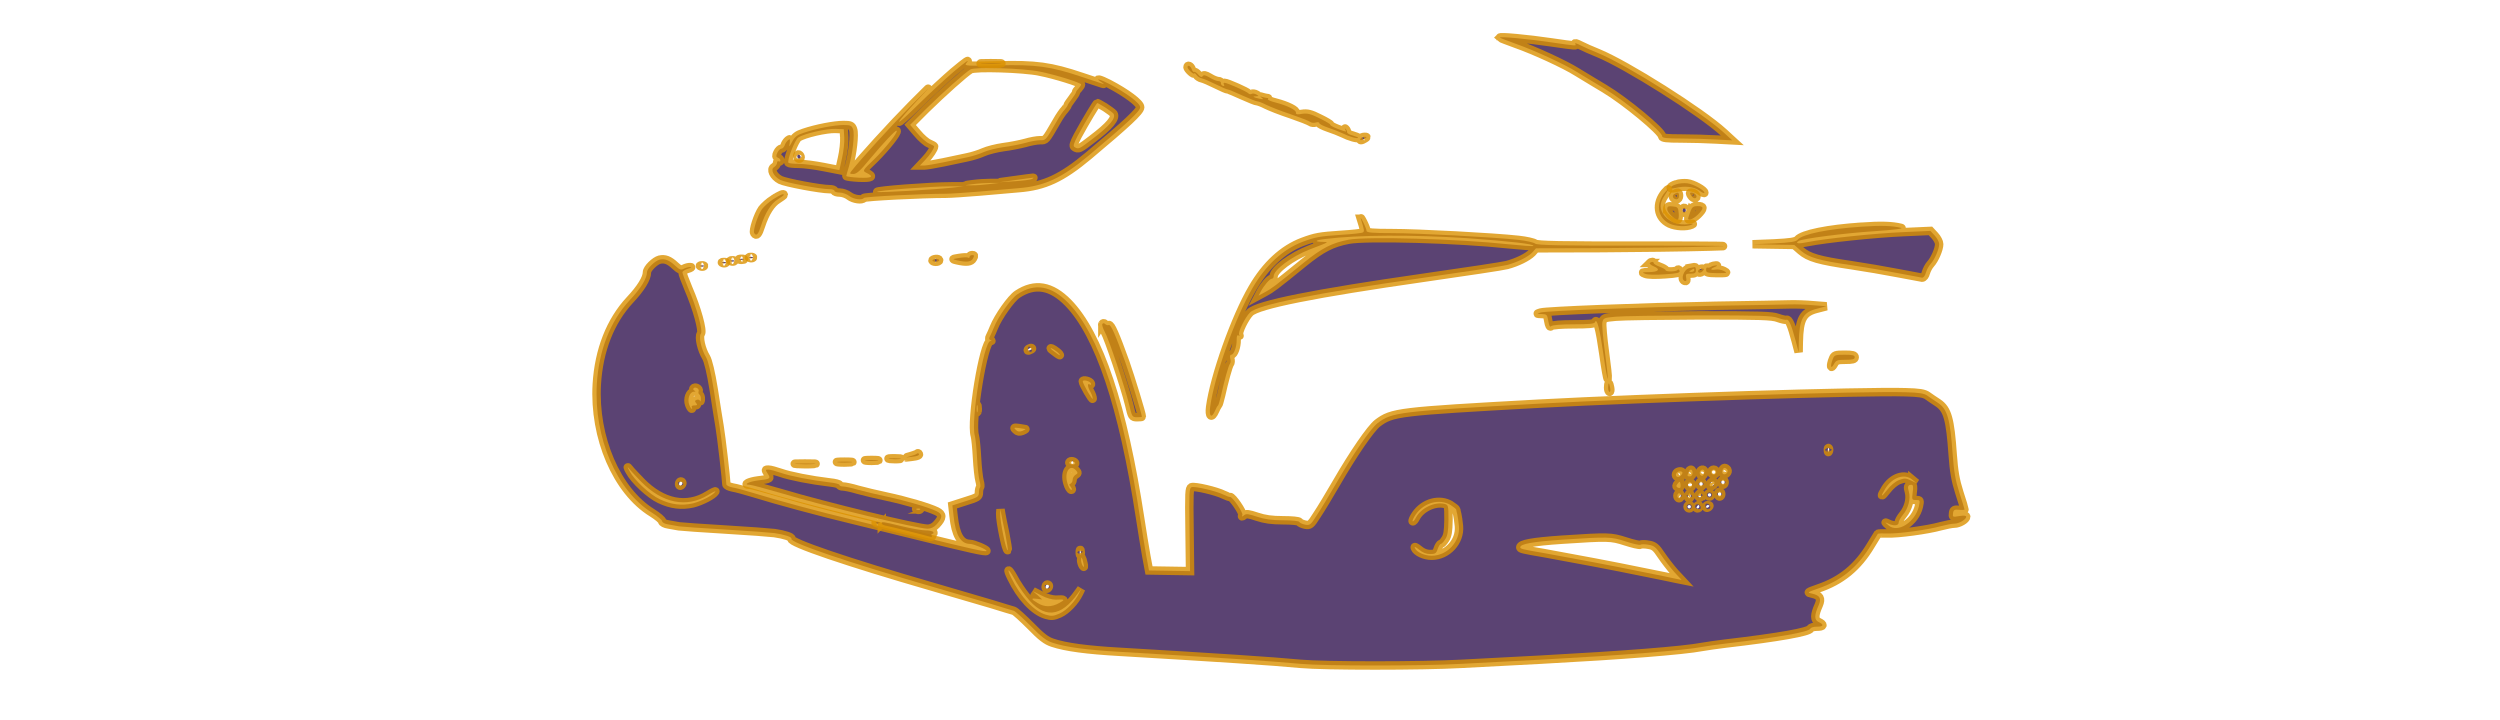 <svg xmlns="http://www.w3.org/2000/svg" version="1.0" viewBox="0 0 1480 426">
  <g fill="rgba(50, 20, 80, .8)" stroke="rgba(218, 145, 0, .8)" stroke-width="5px">
    <path d="M888 22.3c.3.3 4.6 1.9 9.5 3.7 10.6 3.7 28.9 12.1 36 16.6 2.8 1.7 7.2 4.4 9.9 6 2.6 1.6 5.6 3.3 6.5 3.9C962 59.7 984 77.9 984 80.7c0 1 2.7 1.3 11.3 1.3 6.3 0 15.6.3 20.8.6l9.4.5-5-4.6c-13.4-12.3-57.6-40.2-74.5-47.1-3.6-1.4-8.2-3.5-10.4-4.6-2.1-1.1-3.5-1.5-3.1-.9.8 1.4 1.3 1.4-14-.8-14.1-2.1-31.3-3.7-30.5-2.8zM564.4 42.6c-4.3 3.7-13.7 12.3-20.8 19.3-15.1 14.9-15.1 13.1 0-3.1 8.7-9.2 7.9-8.5-3.7 3.2-12 12.1-30.3 32.2-35.8 39.2-1.2 1.6-1.1 1.8 1.1 1.8 1.9 0 4.2-2 9.3-8.3 8.7-10.4 15.7-17.8 16.3-17.3.9.9-6.4 10.1-13.2 16.8-7.1 6.8-7.1 6.9-4.7 8.1 4.7 2.3 3.3 3.2-4.4 2.9-4.1-.2-7.5-.7-7.5-1 0-.4.7-2.8 1.5-5.4 2.2-7.6 3.6-19.4 2.5-22.3-.8-2.2-1.5-2.5-5.7-2.5-5.3 0-16.2 2.1-23.5 4.6-3.8 1.2-5.3 2.4-6.8 5.2-1.9 3.5-2 3.5-1.5.9.3-2.4.2-2.7-1-1.7-.8.7-1.7 2-2 3.1-.4 1-1.2 1.9-1.9 1.9s-1.8 1.1-2.4 2.4c-.9 1.9-.8 2.5.4 3 .8.3 1.4 1 1.4 1.6 0 .6-.4.8-1 .5-.5-.3-1 .1-1 .9s-.8 1.9-1.7 2.5c-2.4 1.3-.4 5.5 3.6 7.6 3.1 1.6 23.9 5.5 29.2 5.5 1.6 0 2.9.4 2.9 1 0 .5 1.4 1 3.1 1 1.7 0 4.2.9 5.6 2 2.6 2 7.7 2.7 8.7 1.2.4-.8 34.8-2.5 48.6-2.5 2.5 0 11.5-.6 20-1.3 8.5-.7 18.9-1.6 23-2 15.3-1.2 25.5-5.9 41.5-19.3C667.3 73 675 65.8 675 63.5c0-2.4-8-8.4-18.5-13.9-5.4-2.8-8.6-3.5-4.5-1 1.7 1.1 1.9 1.3.5.9-1.1-.4-6.5-2.2-12.1-4-18.4-6.2-27.2-7.4-49.8-6.8-18 .4-19.8.3-18.7-1.1 2.5-3 .4-1.6-7.5 5zm51.2-.2C625 44.3 640 49 640 50c0 .5-.7 1.5-1.5 2.4-.8.8-1.5 1.8-1.5 2.2 0 .4-1.1 2.2-2.5 4-1.4 1.8-2.5 3.5-2.5 3.8 0 .3-.8 1.4-1.7 2.5-1 1-3.1 4-4.6 6.7-6.9 11.9-6.5 11.4-10 11.4-1.8 0-5.7.7-8.7 1.6-3 .8-8.9 2-13 2.5-4.1.6-9.4 1.9-11.8 3-2.4 1.1-6.6 2.4-9.5 3-2.9.6-9.2 1.9-14.2 3-4.9 1-10.1 1.9-11.4 1.9h-2.5l3.1-3.3c2.7-2.8 5.3-6.8 5.3-8 0-.3-1.3-1-2.9-1.7-1.6-.6-4.8-3.4-7.1-6.2l-4.2-4.9 9.3-9.3c10.1-9.9 23.1-21.5 26.4-23.5 2.7-1.6 31.4-.7 41.1 1.3zm38.7 21.2c2.3 1.5 4.5 3.2 4.9 3.7 1.6 2.6-2.2 7.2-12.8 15.2-7.4 5.7-8 6-10.2 4.6-1.1-.6-.6-2.1 1.8-6.7 4.5-8.3 11.2-19.4 11.6-19.4.3 0 2.3 1.2 4.7 2.6zM499.8 81.4c.2 2.7-.4 8.2-1.3 12.1l-1.6 7.2-9.2-1.8c-5.1-1-11.7-1.9-14.8-1.9-3.1 0-5.8-.3-6.1-.6-1.1-1.1 3.7-13.7 5.8-15 3.4-2.3 16.6-5.3 21.9-5.1l5 .2.3 4.9zM611 105.9c-.8.5-5.5 1.1-10.5 1.4l-9 .6 9.5-1.3c5.2-.7 10-1.4 10.5-1.4.6-.1.3.3-.5.7zm-25.5 3.1c-3.3.4-8 .8-10.5.7-4.4 0-4.4 0 1-.7 3-.4 7.8-.7 10.5-.7h5l-6 .7zm-21.9 2.1c-10.1 1.1-43.7 3.1-44.3 2.5-.8-.8 31.7-3.3 43.7-3.3h7.5l-6.9.8z"/>
    <path d="M472 92.4c0 .9.5 1.6 1 1.6.6 0 1-.4 1-.9 0-.6-.4-1.3-1-1.6-.5-.3-1 .1-1 .9zm109.8-54.7c2.9.2 7.4.2 10 0 2.6-.2.2-.3-5.3-.3s-7.6.1-4.7.3zM703 39.8c0 .5.9 1.7 2 2.7 1.1 1 2 1.4 2 1 0-.5.6-.1 1.3.8.6 1 2.1 1.9 3.2 2.1 1.1.2 4.8 1.8 8.2 3.5 3.4 1.7 6.6 3.1 7.2 3.1.5 0 4.4 1.6 8.5 3.5 4.2 1.9 8.2 3.5 8.9 3.5.7 0 3.1.9 5.2 2 2.2 1.1 8.7 3.7 14.5 5.6 5.8 2 11 4 11.7 4.6.7.5 2.1.7 3.3.3 1.1-.3 2-.2 2 .4 0 .5 2.4 1.7 5.3 2.7 2.8.9 6.8 2.5 8.7 3.4 3.7 1.9 9 3.4 9 2.5 0-.2-1.5-.8-3.2-1.3-1.8-.4-3.3-1.3-3.3-1.9 0-.6-.4-1.5-.9-2s-.6-.3-.2.4c.9 1.6 1 1.6-4.7-.5-2.6-1-4.5-2.1-4.2-2.4.3-.2-2.5-1.9-6.2-3.7-5.3-2.7-7.4-3.2-10.5-2.7-2.8.5-3.7.3-3.6-.6.4-1.6-5.1-4.3-12-6.1-2.9-.7-4.9-1.6-4.6-2 .4-.4.2-.7-.4-.7-.5 0-1.9-.3-2.9-.6-1.5-.5-1.6-.4-.3.5 1.2.9.8 1-1.5.5-3.7-.8-4.4-1.4-1.9-1.4 1.8-.1 1.8-.1.1-1.1-.9-.5-2.2-.7-2.8-.3-.6.3-1.4.2-1.8-.3-.7-1-12.6-6.3-14.2-6.3-.6 0-.7.5-.3 1.1.4.7.1 1-.7.7-.8-.3-1.3-1.1-1.1-1.7.1-.6-.6-1.1-1.5-1.1-1 0-3.3-.9-5.2-2.1-2.5-1.5-3.6-1.7-4.1-.8-.6.8-1.3.6-2.6-.9-1-1.2-2.1-1.9-2.5-1.6-.4.2-1-.5-1.4-1.6-.6-2-2.5-2.8-2.5-1.2zM805.5 82c-.8 1.3.5 1.3 2.5 0 1.3-.8 1.3-1-.2-1-.9 0-2 .4-2.3 1zm186.8 27.1c-4 1.2-4.5 3.2-.5 2.2 5.4-1.4 11-.8 14.2 1.5 1.6 1.3 3 1.8 3 1.3 0-1.5-6.6-5.2-10.2-5.6-1.8-.2-4.8 0-6.5.6z"/>
    <path d="M985.8 113.7c-5.8 6.7-4.7 15.2 2.6 18.7 3.7 1.7 9.9 2 13.1.6 1.4-.6.7-.7-2.1-.3-5.5.7-10.7-1.1-13.9-4.8-3.2-3.8-3.2-7.6 0-12.3 2.6-3.9 2.8-4.7.3-1.9z"/>
    <path d="M991.1 114.9c-1.6 1-.6 3.1 1.5 3.1.8 0 1.4-.9 1.4-2 0-2.2-.7-2.5-2.9-1.1zm10.1 1c.6 1 1.8 1.7 2.5 1.4 1.7-.7-.2-3.3-2.3-3.3-1.1 0-1.2.4-.2 1.9zm-543.4 2c-2.5 1.6-5.5 4.3-6.7 5.9-2.5 3.6-5.5 12.8-4.6 14.2 1.3 2 2.4.8 4-4.3 2.5-7.7 6-13.3 10-15.7 1.9-1.2 3.5-2.4 3.5-2.6 0-1-1.9-.2-6.2 2.5zm529.2 6c0 1.9 4.3 6.1 6.2 6.1.5 0 .8-1.7.6-3.8-.3-3.4-.6-3.7-3.5-4-2.7-.3-3.3 0-3.3 1.7zm13.9.8c-.5 1.6-1.2 3.4-1.4 4-.8 2.4 2.6 1.3 5.6-1.6 3.7-3.7 3.7-5.1-.1-5.1-2.4 0-3.3.6-4.1 2.7zm-4.9-.2c0 .8.5 1.5 1 1.5.6 0 1-.7 1-1.5s-.4-1.5-1-1.5c-.5 0-1 .7-1 1.5zm-190.4 5c2.1 6.7 2.2 7.5 1.2 8.1-.6.4-6.3 1-12.7 1.4-13.1.9-15.3 1.3-23.1 4.2-11.5 4.4-21.6 13.7-29.5 27.3-10.3 17.5-22.7 52.5-25.1 70.5-.7 5.6.8 6.9 2.9 2.2.6-1.5 1.4-2.9 1.8-3.2.3-.3 1.1-3 1.8-6 1.8-8.2 4.3-17.4 5.2-18.6.5-.5.6-2 .2-3.2-.3-1.3-.1-2.2.6-2.2 1.6 0 3.3-4.8 3.2-8.8 0-2.2.3-3.1 1.1-2.6.7.4.8.3.4-.4-.9-1.4 3.4-10.2 6.4-13.2 4.6-4.6 38.1-11.3 103-20.6 25-3.6 47.1-6.9 49.1-7.5 6.1-1.6 12.3-4.7 14.9-7.3l2.3-2.6 38.6-.1c21.2-.1 50.1-.5 64.1-.9 18.1-.4 7.1-.6-38.1-.6-50.3.1-63.9-.2-65.1-1.2-.9-.7-5.3-1.7-9.9-2.2-14.4-1.6-59.4-4-75-4-11.2 0-14.9-.3-14.9-1.3 0-.6-.9-3-2-5.2s-1.8-3.1-1.4-2zm62.9 11.5c25.2 1.8 40.3 3.5 39.2 4.6-.2.3-6.9-.2-14.8-1-29.9-3.2-83.6-4.7-94.5-2.7-9.9 1.9-15.8 4.9-26.8 13.8-17.1 13.9-18.9 15.2-22.8 17.3l-3.7 2 1.2-2.3c1.9-3.6 5.4-7.7 6.6-7.7.6 0 1.1-.6 1.1-1.4 0-3.9 10.7-11.8 21.5-16 11.8-4.5 11.3-4.3 7.6-4.4-5.3-.1-4.7-1 1.3-1.7 19.6-2.5 51.7-2.6 84.1-.5zm233.5-6.8c-19.8 1.3-35 4.4-37.8 7.7-1 1.2-4.2 1.7-14 2.2l-12.7.5 12.3.2 12.4.2 3.9 3.4c4.8 4.1 10.7 5.8 29.9 8.6 8 1.2 20.4 3.3 27.5 4.7 7.2 1.4 13.6 2.6 14.4 2.7.8 0 1.8-1.2 2.2-2.9.5-1.7 1.7-4 2.8-5.2 2.4-2.6 5.1-8.8 5.1-11.8 0-1.2-1.2-3.5-2.6-5l-2.6-2.8-15.6.7c-17.1.7-47 3.9-56.9 5.9-5.6 1.2-8 .9-5.4-.7 2.1-1.3 27.3-4.6 44.5-5.7 11.9-.8 17.9-1.6 16-2-5.3-1.3-11.8-1.5-23.4-.7zm-528 17.9c0 .5-.4.8-.9.4-.6-.3-2.9-.2-5.3.2-4.2.7-4.2.7-1.3 1.4 5.7 1.3 8.4 1 9.5-1.1.9-1.6.8-2-.5-2-.8 0-1.5.5-1.5 1.1zm-130.2.6c.7.3 1.6.2 1.9-.1.4-.3-.2-.6-1.3-.5-1.1 0-1.4.3-.6.6z"/>
    <path d="M390.5 153.7c-2.8.7-7.5 5.3-7.5 7.5 0 3.6-3.6 9.5-10.2 16.5-11.5 12.4-18.3 29.7-19.5 49.8-1.8 31.5 11.8 63.2 32.8 76.1 3.2 2 5.9 4.3 5.9 5 0 .7 1.6 1.6 3.8 1.9 2 .4 4.8.8 6.2 1.1 1.4.2 13.8 1.1 27.5 1.9 13.8.8 26.8 1.8 29 2.1 5.7.8 10.6 2.4 10 3.3-1.3 2.2 33.1 13.9 84 28.6 12.7 3.7 28.2 8.2 34.5 10.1 6.3 2 12.2 3.7 13.2 4 .9.3 5.3 4.3 9.9 8.9 6.3 6.5 9.3 8.8 13 10 7.7 2.6 20.4 4.3 40.1 5.4 55.8 3.3 90.3 5.5 106.8 7.1 13.9 1.3 71.8 1.3 95 0 10.2-.5 31.6-1.7 47.5-2.5 48.2-2.6 84-5.4 95-7.5 2.8-.5 9.1-1.4 14-2 31.7-3.7 49.6-6.9 50.3-8.9.2-.6 1.9-1.1 3.8-1.1 4 0 4.4-1.2 1-2.8-2.6-1.2-2.6-4 .1-10 1.7-4 .7-5.7-4-6.8-3-.6-2.9-.7 3.6-3 13.7-4.6 23.5-12.6 31.3-25.7 2.1-3.4 3.9-6.4 4.1-6.7.2-.2 2.7-.3 5.6-.2 6 .3 23.8-2.1 31.7-4.3 3-.8 6.6-1.5 8-1.5 2.8 0 7-2.5 7-4.1 0-.7-1.5-.8-4.1-.4-3.9.7-4 .6-3.7-1.6.2-2 .8-2.4 3.6-2.1 1.7.2 3.2.1 3.2-.2 0-.3-1.4-4.9-3.1-10.1-2.3-7.2-3.2-12.6-3.9-22.3-1.5-21.3-3.1-26.9-8.7-30.7-2.1-1.3-4.9-3.3-6.2-4.2-1.9-1.4-4.9-1.9-13-2.1-23.7-.8-152.6 3.3-217.6 6.8-83.1 4.6-86.3 5-95 11.5-4.1 3.2-14.4 18.2-24.4 35.5-4 6.9-9.1 15.4-11.4 18.8-3.8 6-4.2 6.3-7.1 5.8-1.7-.4-3.2-1.1-3.4-1.6-.2-.6-4.5-1-9.6-1-6.7 0-10.9-.6-15.4-2.1-5.1-1.7-6.5-1.9-7.7-.9-1.3 1-1.5 1-1-.1.5-1.5-6-11-7.3-10.7-.4.1-2-.5-3.7-1.3-4.3-2.2-17.2-5.2-19.1-4.5-1.4.5-1.5 3.3-1.2 25.1l.3 24.6-12.2-.2-12.1-.2-1.6-8.6c-.8-4.7-2.5-14.7-3.6-22.1-10.2-66.7-24.4-109-42.6-127.7-10.1-10.3-19.8-11.9-30.1-5.1-3.7 2.4-11.5 13.5-13.9 19.6-.8 2-1.9 4.5-2.4 5.4-.6 1.1-.5 1.8.3 2.1.9.4.9.6 0 .6-4 .3-11.8 47.6-9.2 56.1.4 1.4 1 7.2 1.3 13 .3 5.8 1 11.9 1.5 13.7.5 1.7.6 3.4.3 3.8-.4.4-.7 1.8-.7 3.2 0 2.3-.7 2.8-7.9 5l-7.8 2.5.7 6.2c1.2 11.4 4.2 16.5 9.7 16.6 2.2 0 9.8 3.2 9.8 4.1 0 .9-9.8-1.3-40.5-8.9-13.2-3.3-31-7.6-39.5-9.7-18.1-4.3-44.7-11.5-57.5-15.5-4.9-1.5-10.7-3.1-12.7-3.4-2.1-.4-3.8-1.2-3.8-1.9 0-2.4-3-28.4-4-34.2-.6-3.3-2.1-13.2-3.5-22-1.6-10-3.3-17-4.5-19-2.8-4.5-4.5-12.2-3.1-13.9 1.4-1.6-2.3-15.1-7.5-27.1-1.9-4.5-3.4-8.6-3.4-9.3 0-.6 1.5-1.6 3.3-2.1 1.7-.5 2.4-1 1.4-1-1-.1-2.8.4-3.9 1-1.7.9-2.5.6-5.2-1.9-3.4-3.2-6-4.2-9.1-3.5zM611 206.4c0 .2-.7.7-1.6 1-.8.3-1.2.2-.9-.4.6-1 2.5-1.4 2.5-.6zm16.1 3.2c.9 1.1.2.9-1.8-.6-1.8-1.3-3.3-2.5-3.3-2.7 0-.8 3.8 1.7 5.1 3.3zm18.7 17.4c.3.7 0 1-.7.6-1.5-1-1.3 1.4.4 4.4.8 1.4 1.4 3.2 1.4 4 0 1.4-5.8-8.6-5.9-10.2 0-1.3 4.4-.2 4.8 1.2zm-232.2 4.6c-.3.7-.1 1.6.4 1.9.6.4 1 1.6.9 2.8 0 1.2-.3 1.7-.5 1-.3-.7-1.2-.9-2-.6-1.1.4-1.2.9-.3 1.9.9 1.1.7 1.4-1 1.4-1.2 0-1.9.4-1.6 1 .3.5.4 1 0 1-.3 0-1-1.1-1.5-2.5-1.2-3.2.3-7.5 2.7-7.6 1.1 0 1.3-.3.5-.6-.6-.2-1-.9-.7-1.3.9-1.4 3.7.1 3.1 1.6zm165.1 12.1c-.3 1-.5.2-.5-1.7s.2-2.7.5-1.8c.2 1 .2 2.6 0 3.5zM607 254c.3.1-.5.5-1.8 1.1-1.7.6-2.7.5-3.8-.6-1.4-1.3-1.2-1.5 1.8-1.1 1.8.3 3.5.5 3.8.6zm475.7 13.2c-.3.8-.6.5-.6-.6-.1-1.1.2-1.7.5-1.3.3.3.4 1.2.1 1.9zM636.5 274c.3.5-.3 1-1.4 1-1.2 0-2.1-.5-2.1-1 0-.6.6-1 1.4-1 .8 0 1.8.4 2.1 1zm-257 11.1c12.6 12.9 27.1 15.8 39.8 7.9 2.6-1.6 4.5-2.5 4.2-2-1.3 2.2-8.2 5.7-13.3 7-6.6 1.5-12.9.8-19.7-2.5-5.8-2.7-15-11.3-17.8-16.6-1.4-2.5-1.4-2.9-.2-1.4.8 1.1 4 4.5 7 7.6zm257.6-6.5c1.1 1.3 1 1.7-.4 2.5-.9.6-1.7 1.8-1.7 2.9 0 1-.6 2-1.2 2.3-1 .3-1 .7.1 2 .8 1.1.9 1.7.3 1.7-.6 0-1.7-1.8-2.3-4-2-6.6 1.6-11.7 5.2-7.4zm385.5-.5c.8 1.4-1.1 3.3-2.5 2.5-1.1-.7-.4-3.6.9-3.6.5 0 1.2.5 1.6 1.1zM1002 280c0 1.1-.7 2-1.5 2-1.7 0-1.8-.2-.9-2.4.9-2.3 2.4-2 2.4.4zm7-.6c0 .8-.4 1.7-.9 2.1-1.2.7-2.4-1.2-1.6-2.5.9-1.5 2.5-1.2 2.5.4zm7 .1c0 .8-.7 1.5-1.5 1.5s-1.5-.7-1.5-1.5.7-1.5 1.5-1.5 1.5.7 1.5 1.5zm-20 .4c0 .5-.6 1.4-1.4 2-1.6 1.3-3.2-.2-2.1-1.9.8-1.2 3.5-1.3 3.5-.1zm136.1 4.1 2.4 2-3.3-1.6c-2.9-1.4-3.8-1.4-7-.2-2.1.8-5 3.2-6.9 5.7-3.7 4.8-4.3 4.5-1.2-.6 4.2-6.8 11.5-9.2 16-5.3zm-111.1 1.5c0 .8-.4 1.5-1 1.5-.5 0-1-.7-1-1.5s.5-1.5 1-1.5c.6 0 1 .7 1 1.5zm-617 .4c0 .6-.4 1.3-1 1.6-.5.3-1-.1-1-.9 0-.9.5-1.6 1-1.6.6 0 1 .4 1 .9zm590.7 2.8c-.3.3-1.1.2-1.7-.2-.8-.5-.7-1.1.2-2.2 1.2-1.5 1.3-1.4 1.6.1.2 1 .1 2-.1 2.3zm6.8-.7c-.5.8-1.1.8-1.7.2-.6-.6-.7-1.6-.3-2.2.5-.8 1.1-.8 1.7-.2.6.6.7 1.6.3 2.2zm6.5-1.5c0 .8-.4 1.5-1 1.5-.5 0-1-.7-1-1.5s.5-1.5 1-1.5c.6 0 1 .7 1 1.5zm7-.6c0 1.2-2 2.5-2.7 1.8-.7-.7.6-2.7 1.8-2.7.5 0 .9.4.9.9zm117.3 5.6c-.5 4.3-.5 4.5 2 4.5 2.4 0 2.4.2 1.7 3.7-2.2 9.5-12.6 16.1-18 11.3-2.2-1.9-2.3-2-.3-1.1 3.2 1.6 6.3 1.4 6.3-.5 0-.9 1.1-2.9 2.5-4.6 3.2-3.8 4.7-9.5 3.6-13.5-1-3.3-.6-4.3 1.5-4.3 1 0 1.2 1.1.7 4.5zm-113.3 1c0 .8-.4 1.5-1 1.5-.5 0-1-.7-1-1.5s.5-1.5 1-1.5c.6 0 1 .7 1 1.5zm-24 1c0 .8-.4 1.5-1 1.5-.5 0-1-.7-1-1.5s.5-1.5 1-1.5c.6 0 1 .7 1 1.5zm5.6 1.2c-1 1-1.9-.5-1-1.8.6-1.1.8-1.1 1.2 0 .2.7.1 1.5-.2 1.8zm6.4-1.1c0 .8-.5 1.2-1 .9-.6-.4-.8-1.1-.5-1.6.9-1.4 1.5-1.1 1.5.7zm6-.6c0 .5-.4 1-1 1-.5 0-1-.5-1-1 0-.6.5-1 1-1 .6 0 1 .4 1 1zm-154.2 6c1.7 1.1 3.2 2.3 3.3 2.7 0 .5.3 1.7.6 2.8.3 1.1.7 4.2 1 7 .8 9.1-6.9 17.5-16.2 17.5-4.2 0-9-2.2-9.9-4.6-.4-1 .4-.7 2.5 1 2 1.7 4.2 2.6 6.5 2.6 3 0 3.7-.4 4.5-3 .6-1.7 1.4-3 1.9-3 .4 0 1.6-1.2 2.6-2.8 1.4-2.1 1.8-4.7 1.9-11.5 0-8.4-.1-8.8-2.3-9.4-5.9-1.4-13.9 2.4-16.9 8-.8 1.6-1.7 2.6-2 2.3-.3-.3.5-2.1 1.8-4 4.9-7.1 14.1-9.6 20.7-5.6zm142.2 1c0 .5-.4 1-1 1-.5 0-1-.5-1-1 0-.6.5-1 1-1 .6 0 1 .4 1 1zm5 0c0 .5-.5 1-1.1 1-.5 0-.7-.5-.4-1 .3-.6.8-1 1.1-1 .2 0 .4.4.4 1zm6-.6c0 .3-.4.8-1 1.1-.5.3-1 .1-1-.4 0-.6.5-1.1 1-1.1.6 0 1 .2 1 .4zm-416.9 16.5c1 5.2 1.7 9.6 1.5 9.8-.9 1-4.7-17.4-4.5-21.7l.2-2.5.4 2.5c.2 1.4 1.3 6.7 2.4 11.9zm367.2 4.6c4.3 1.4 8.2 2.3 8.8 2 .5-.4 2.7-.4 4.8 0 3.3.5 4.5 1.5 7.6 6.2 2 3 5.6 7.6 7.8 10.1l4.2 4.5-3-.6c-1.6-.4-10.6-2.2-20-4.1-16.9-3.5-40.8-8-58-11.1-13.5-2.3-14.5-2.6-14.5-3.5 0-2 7.3-3.3 24.7-4.5 27.6-1.8 28.9-1.8 37.6 1zm-322.6 7.7c-.3.7-.5.2-.5-1.2s.2-1.9.5-1.3c.2.7.2 1.9 0 2.5zm1.7 5.3c.5 2.2.4 2.6-.4 1.5-.5-.8-1-2.4-1-3.4 0-2.6.6-1.8 1.4 1.9zm-33.8 19.8c10.3 13.2 20.4 12.4 30.7-2.3l1.8-2.5-1.2 2.5c-2.4 5-7.4 10.3-11.6 12.2-3.7 1.6-4.8 1.7-8.2.7-7-2.1-14.9-10.5-20.4-21.8-2.9-5.8-1.8-5.9 1.4-.1 1.6 3.1 5 8.2 7.5 11.3zm13.4-6.4c0 .6-.4 1.3-1 1.6-.5.3-1-.1-1-.9 0-.9.5-1.6 1-1.6.6 0 1 .4 1 .9zm4 8.1c5.5-.3 5.7 0 2 2-4.5 2.5-8.7 2.5-12.7 0-4.1-2.4-4.1-3-.3-2.5l3 .4-2.7-2.5-2.8-2.4 5 2.5c2.9 1.6 6.4 2.5 8.5 2.5zM437.8 153.7c.6.2 1.8.2 2.5 0 .6-.3.1-.5-1.3-.5-1.4 0-1.9.2-1.2.5zm114.2.5c0 .4.9.8 2 .8s2-.4 2-.9c0-.6-.9-.9-2-.8-1.1.1-2 .5-2 .9zm-119.2.5c.7.3 1.6.2 1.9-.1.4-.3-.2-.6-1.3-.5-1.1 0-1.4.3-.6.6z"/>
    <path d="M427.8 155.7c.7.3 1.6.2 1.9-.1.4-.3-.2-.6-1.3-.5-1.1 0-1.4.3-.6.6zm548.9 0c-.4.4.7 1.3 2.4 2 4.1 1.7 2.8 3.3-2.9 3.4-4.1 0-4.4.2-2.2 1 1.4.6 6.2.7 11.6.3 7.5-.5 9.1-.9 8.7-2.1-.3-.8-.9-1-1.2-.5-.7 1.1-7.1 1.2-7.1.1 0-.4-1.6-1.3-3.5-2s-3.5-1.7-3.5-2.1c0-1-1.4-1-2.3-.1zm-561.9 2c.7.3 1.6.2 1.9-.1.4-.3-.2-.6-1.3-.5-1.1 0-1.4.3-.6.6zm598.2.2c-.8.6-1.8.7-2.2.5-.4-.3-.8.3-.8 1.4 0 1.6.8 1.8 6.5 1.9 6 0 6.4-.1 4-1.3-1.3-.7-3.6-1.1-5-.8-3.1.5-3.3-.4-.2-1.6 1.2-.5 1.5-.9.7-.9s-2.2.3-3 .8zm-12.8.8c-3.3.6-5.5 6.6-2.9 7.6 1 .4 1.3-.2.9-1.9-.4-2.1-.1-2.4 2.7-2.4 2.4 0 3.1-.4 3.1-2 0-1.1-.3-1.9-.7-1.9-.5.1-1.8.4-3.1.6zm2.8 1.3c0 .5-.8 1-1.7 1-1.5 0-1.6-.2-.3-1 1.9-1.2 2-1.2 2 0zm2.5-.1c-1 1.7 1.2 2.1 2.5.6 1-1.2 1-1.5-.3-1.5-.9 0-1.8.4-2.2.9zM1016 181c-46.1.9-100.4 3-103.9 4-2.5.8-2.5.8.6.9 3 .1 3.3.4 3.9 4.2.5 2.8 1 3.7 1.7 3 .7-.7 6-1.1 13.3-1.1 8.9 0 12.3-.3 12.6-1.2 1.1-3.1 2.9 4 5 18.8 1.2 8.7 2.4 15.2 2.6 14.6.2-.6-.6-7.8-1.7-15.9-1.1-8.1-1.8-16-1.5-17.5.6-2.5 1-2.7 7.8-3.3 3.9-.4 26.2-.7 49.6-.8 35.9 0 43.1.2 46.5 1.5 2.2.8 4.5 1.3 5.1 1.1 1.4-.5 3 3.3 5.4 12.4l1.8 6.8.1-6c.3-13.8 2.4-17.7 11-19.8l5.4-1.4-7.8-.6c-4.3-.4-10.5-.6-13.9-.5-3.4.1-23 .5-43.6.8zm-363.4 10.8c-.3.6.3 2.5 1.3 4.4 2.3 3.8 12 32.8 14.6 43.5 1.6 7 1.8 7.3 4.6 7.3 1.6 0 2.9-.1 2.9-.3 0-1.5-6.7-23.4-9.8-32.2-5.9-16.5-8.6-22.6-9.8-22.1-.6.3-1.6 0-2.2-.6-.6-.6-1.2-.6-1.6 0zm432.4 20.8c-1.6 4.1-1.2 6.3.6 3.1 1.3-2.4 2-2.7 6.9-2.7 4.2 0 5.5-.3 5.5-1.5s-1.3-1.5-6-1.5c-5.6 0-6.1.2-7 2.6zm-133 16.9c0 1.4.4 2.5.9 2.5.4 0 .6-1.1.3-2.5-.2-1.4-.6-2.5-.8-2.5-.2 0-.4 1.1-.4 2.5zm-409.3 39.1c-.3.4-2.1 1-3.9 1.5-3.2.9-3.2.9.6.4 3.9-.4 5.3-1.1 4.4-2-.2-.3-.7-.2-1.1.1zm-15.9 3.1c1.8.2 4.5.2 6 0s0-.4-3.3-.4-4.5.2-2.7.4zm-14 1c1.7.2 4.7.2 6.5 0 1.7-.2.3-.4-3.3-.4-3.6 0-5 .2-3.2.4zm-16.5 1c2 .2 5.4.2 7.5 0 2-.2.3-.4-3.8-.4s-5.8.2-3.7.4zm-24.5 1c2.9.2 7.4.2 10 0 2.6-.2.2-.3-5.3-.3s-7.6.1-4.7.3zm-17.3 5.7c1.9 2.9 1.6 3.2-5.7 4-5.5.7-9.1 2.6-5 2.6 1.1 0 9.5 2.3 18.8 5 25.7 7.7 80.6 21 86.6 21 1.8 0 3.8-.9 5.2-2.5 3.7-4 3.8-6 .2-7.8-4.7-2.3-17.9-6.2-29.6-8.7-5.8-1.2-13.5-3.1-17.2-4.1-3.6-1.1-7.6-1.9-8.7-1.9-1.2 0-2.1-.4-2.1-.9s-2.6-1.2-5.7-1.5c-11.1-1.3-23.8-3.8-29.1-5.7-2.9-1-6.2-1.9-7.3-1.9-1.8 0-1.9.1-.4 2.4zm90.2 21.2c-.3.3-1.2.4-1.9.1-.8-.3-.5-.6.6-.6 1.1-.1 1.7.2 1.3.5zm-25.9 8.1c.7.3 1.6.2 1.9-.1.4-.3-.2-.6-1.3-.5-1.1 0-1.4.3-.6.6zm3.2.2c0 .5 1.2 1.1 2.8 1.4 2.7.5 21.9 5.3 25.6 6.4 1.2.3 1.6.1 1.2-.6-.4-.6-.2-1.1.4-1.1.6 0 .8-.5.5-1-.3-.6-2.4-1-4.5-1s-8.5-1.1-14.2-2.5c-11.6-2.8-11.8-2.8-11.8-1.6z"/>
  </g>
</svg>
